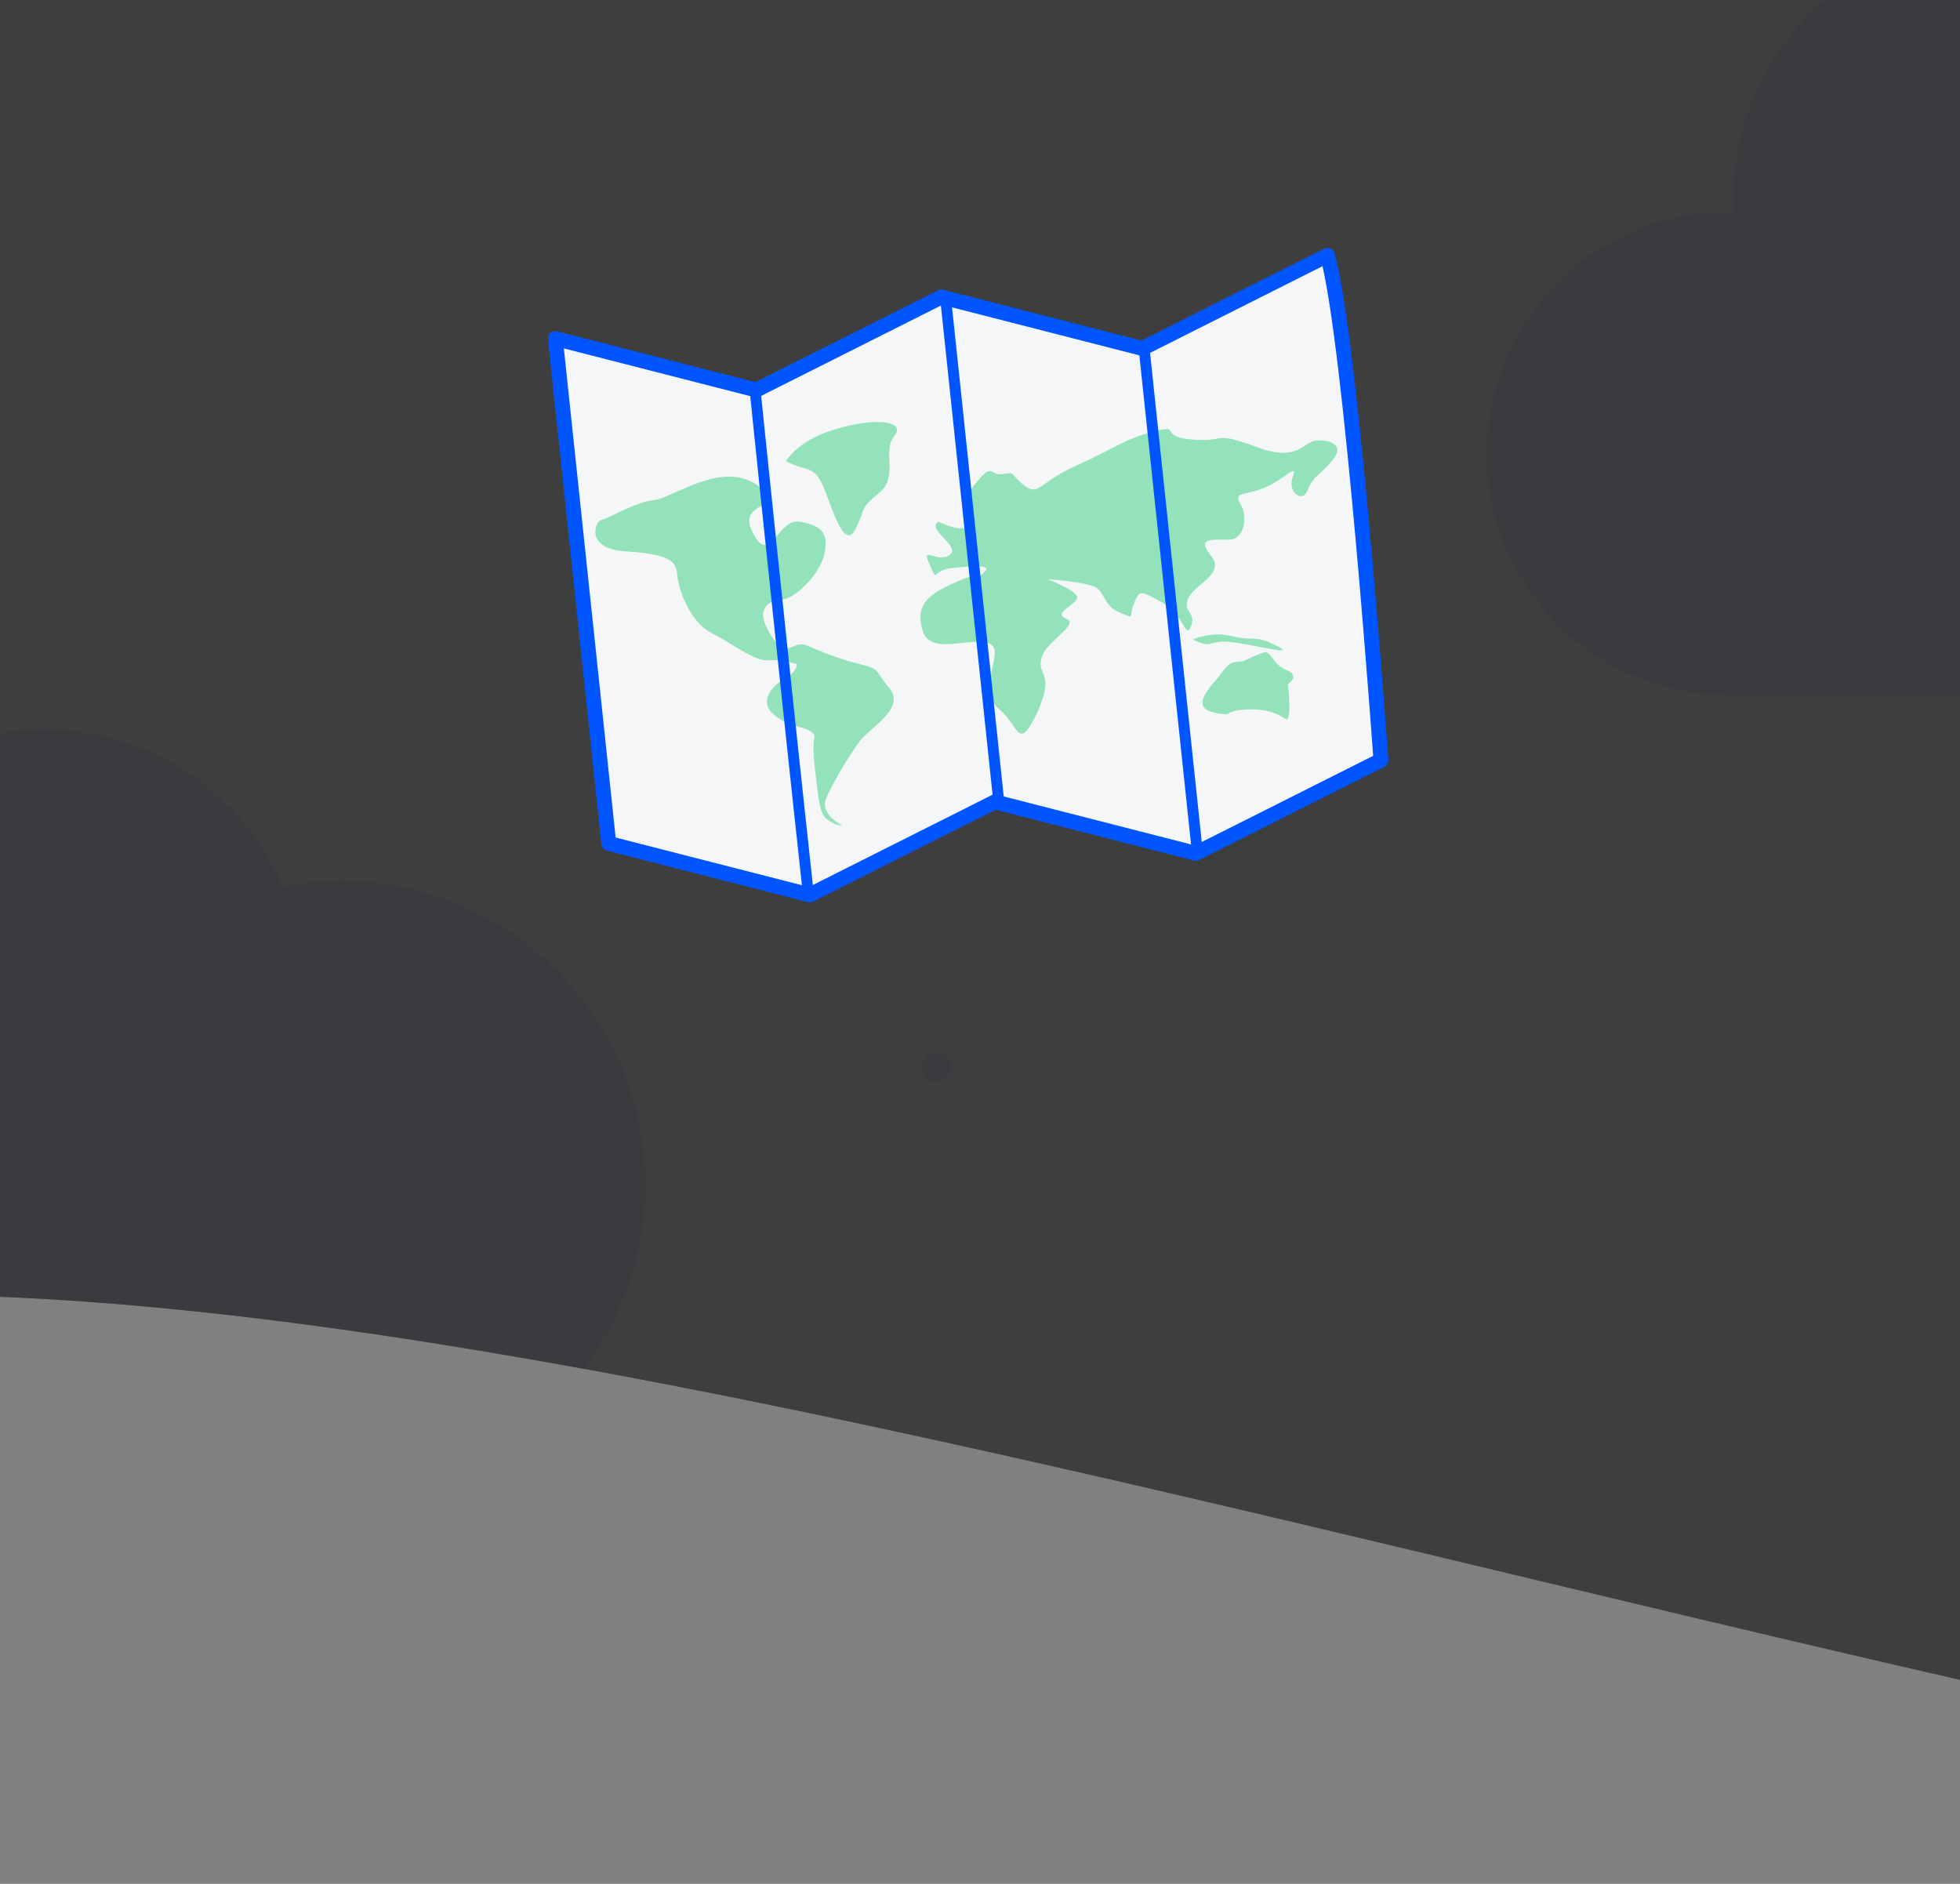 <svg version="1.1" id="Layer_1" xmlns="http://www.w3.org/2000/svg" xmlns:xlink="http://www.w3.org/1999/xlink" x="0" y="0" viewBox="0 0 198 190.3" style="enable-background:new 0 0 198 190.3" xml:space="preserve"><rect x="0" y="0" width="198" height="190.3" fill="#808080" stroke="none"/><style>.st9{fill:#93e2ba}.st10{fill:#fff;stroke:#0055ff;stroke-width:1.101;stroke-linejoin:round;stroke-miterlimit:10}</style><defs><path id="SVGID_1_" d="M0 0h198v190.3H0z"/></defs><clipPath id="SVGID_2_"><use xlink:href="#SVGID_1_" style="overflow:visible"/></clipPath><g style="clip-path:url(#SVGID_2_)"><path d="M198-45.7H0V131c54.2 2.2 126.7 22.4 198 38.7V-45.7z" style="opacity:.59;fill:#121214;enable-background:new"/><defs><path id="SVGID_3_" d="M198-45.7H0V131c54.2 2.2 126.7 22.4 198 38.7V-45.7z"/></defs><clipPath id="SVGID_4_"><use xlink:href="#SVGID_3_" style="overflow:visible"/></clipPath><path d="M34.6 89c-2 0-4 .2-6 .6-4-9.4-13.3-15.9-24.2-15.9-14.5 0-26.3 11.8-26.3 26.3v1.4h-.5c-13.5 0-24.4 10.9-24.4 24.4s10.9 24.5 24.4 24.5h57c16.9 0 30.6-13.7 30.6-30.6S51.5 89 34.6 89z" style="opacity:.59;clip-path:url(#SVGID_4_);fill:#3a3a3f;enable-background:new"/><defs><path id="SVGID_5_" d="M198-45.7H0V131c54.2 2.2 126.7 22.4 198 38.7V-45.7z"/></defs><clipPath id="SVGID_6_"><use xlink:href="#SVGID_5_" style="overflow:visible"/></clipPath><path d="M231.6 9c-2 0-4 .2-6 .6-4-9.4-13.3-15.9-24.2-15.9-14.5 0-26.3 11.8-26.3 26.3v1.4h-.5c-13.5 0-24.4 10.9-24.4 24.4s10.9 24.4 24.4 24.4h57c16.9 0 30.6-13.7 30.6-30.6S248.5 9 231.6 9z" style="opacity:.59;clip-path:url(#SVGID_6_);fill:#3a3a3f;enable-background:new"/><defs><path id="SVGID_7_" d="M198-45.7H0V131c54.2 2.2 126.7 22.4 198 38.7V-45.7z"/></defs><clipPath id="SVGID_8_"><use xlink:href="#SVGID_7_" style="overflow:visible"/></clipPath><circle cx="30.1" cy="-5.7" r="4" style="clip-path:url(#SVGID_8_);fill:#2189ff"/><defs><path id="SVGID_9_" d="M198-45.7H0V131c54.2 2.2 126.7 22.4 198 38.7V-45.7z"/></defs><clipPath id="SVGID_10_"><use xlink:href="#SVGID_9_" style="overflow:visible"/></clipPath><circle cx="135.6" cy="-18.2" r="1.5" style="clip-path:url(#SVGID_10_);fill:#fff"/><defs><path id="SVGID_11_" d="M198-45.7H0V131c54.2 2.2 126.7 22.4 198 38.7V-45.7z"/></defs><clipPath id="SVGID_12_"><use xlink:href="#SVGID_11_" style="overflow:visible"/></clipPath><circle cx="94.6" cy="107.8" r="1.5" style="opacity:.59;clip-path:url(#SVGID_12_);fill:#3a3a3f;enable-background:new"/><defs><path id="SVGID_13_" d="M198-45.7H0V131c54.2 2.2 126.7 22.4 198 38.7V-45.7z"/></defs><clipPath id="SVGID_14_"><use xlink:href="#SVGID_13_" style="overflow:visible"/></clipPath><g style="clip-path:url(#SVGID_14_)"><path d="m139.5 76.8-18.7 9.4-20.3-5.2-18.7 9.4-20.3-5.2-5.4-51 20.3 5.2L95.1 30l20.3 5.2 18.7-9.4c2.4 8.6 5.4 51 5.4 51z" style="fill:#f5f6f7;stroke:#0055ff;stroke-width:1.5;stroke-linejoin:round;stroke-miterlimit:10"/><path class="st9" d="M77.2 49.6c-3.6-3.6-9 .6-11 .9-2.1.2-4.7 1.9-5.4 2s-1.8 3 2.5 3.2c4.2.3 5 .9 5.1 2.3.1 1.4 1.2 4.7 3.4 5.9 2.2 1.1 4.5 3 5.9 2.8 1.4-.1 2.8.4 2.8.4s.1.7-1.3 1.5-2.5 2.4-1 3.6c1.5 1.3 2.9 1.1 3.7 1.7.8.6 0 0 .4 3.5s.5 4.9 1.3 5.4c.8.6 1.5.6 1.5.6s-2.2-1.1-1.7-2.6c.6-1.5 2.3-4.4 3.5-6 1.3-1.5 4.5-3.3 3-5.2-1.6-1.9-.9-2-3-2.5s-4-1.3-5.4-1.9c-1.5-.6-2 1.6-3.6-1-1.7-2.6-.4-3.5 1-3.6s3.9-2.5 4.4-4.7c.4-2.1-.3-2.8-2.5-3.2s-3 4.5-4.7 1.2c-1.8-3.2 3-2.5 1.1-4.3zM79.4 46.6c2.2 1.1 2.8.4 3.7 2.4.9 2 2.1 6.7 3.3 4.5 1.1-2.2.4-2.1 2.4-3.7s.3-4.2 1.5-5.7c1.3-1.5-1.6-2-5.7-.8-4 1.1-5.2 3.3-5.2 3.3zM94.8 52.7c-1.3.8 2.4 2.5 1.1 3.4-1.3.8-2.9-1.1-2 .9s.1.7 2.1.4c2.1-.2 4.2-.4 3.5.3-.6.8-.7.1-2.7 1s-4 1.8-3.8 3.9c.2 2.1 1 2.7 3.7 2.4 2.8-.3 4.2-.4 3.7 1.7-.4 2.1-1 3.6.5 4.9s1.7 2.6 2.4 2.5c.7-.1 2.4-3.7 2.3-5.1s-.8-1.3-.3-2.8c.6-1.5 3.8-3.2 2.4-3.7-1.5-.6 1.3-1.5 1.1-2.2-.1-.7-3-1.8-3-1.8s4.2.3 5 .9c.8.6.9 2 2.4 2.5 1.5.6.8.6 1.3-.8.6-1.5.6-1.5 2.8-.3 2.2 1.1 2.5 3.9 3 2.5.6-1.5-.8-1.3-.3-2.8.6-1.5 3.9-2.5 2.3-4.4-1.6-2 .6-1.5 2-1.6s1.8-2.3 1-3.6.6-.8 2.6-1.7c2-.9 3.2-2.5 2.7-1-.6 1.5 1 2.7 1.5 1.3.6-1.5 1.3-1.5 2.5-3 1.3-1.5-.2-2.1-1.6-2-1.4.1-1.8 2.3-6.2.6-4.4-1.6-2.8-.4-6.4-.7-3.5-.3-.9-1.6-3.9-.8s-3.7 1.6-7.7 3.4c-4 1.8-3.8 3.2-5.4 2-1.5-1.3-.8-1.3-2.2-1.1-1.4.1-.8-1.3-2.7 1s.1 3.1-.9 4.3c-.6.6-2.8-.5-2.8-.5zM120.5 64.6c2.2 1.1 1.4-.1 4.2.3 2.8.4 6.4 1.4 4.2.3s-2.1-.4-4.3-.9c-2.1-.6-4.1.3-4.1.3zM125.6 66.8c-1.4.1-1.4.1-2.6 1.7-1.3 1.5-2.5 3-.3 3.5 2.1.4.7-.1 2.8-.3 2.1-.2 3.5.3 4.3.9s.3-3.5.3-3.5 1.3-.8-.1-1.4c-1.5-.6-1.6-2-2.3-1.8-.7.2-2.1.9-2.1.9z"/><path class="st10" d="M81.7 90.7c-3-27.6-5.4-51.1-5.4-51.1M115.6 35.4l5.4 51.1M95.5 29.9l5.4 51.1"/></g></g></svg>
